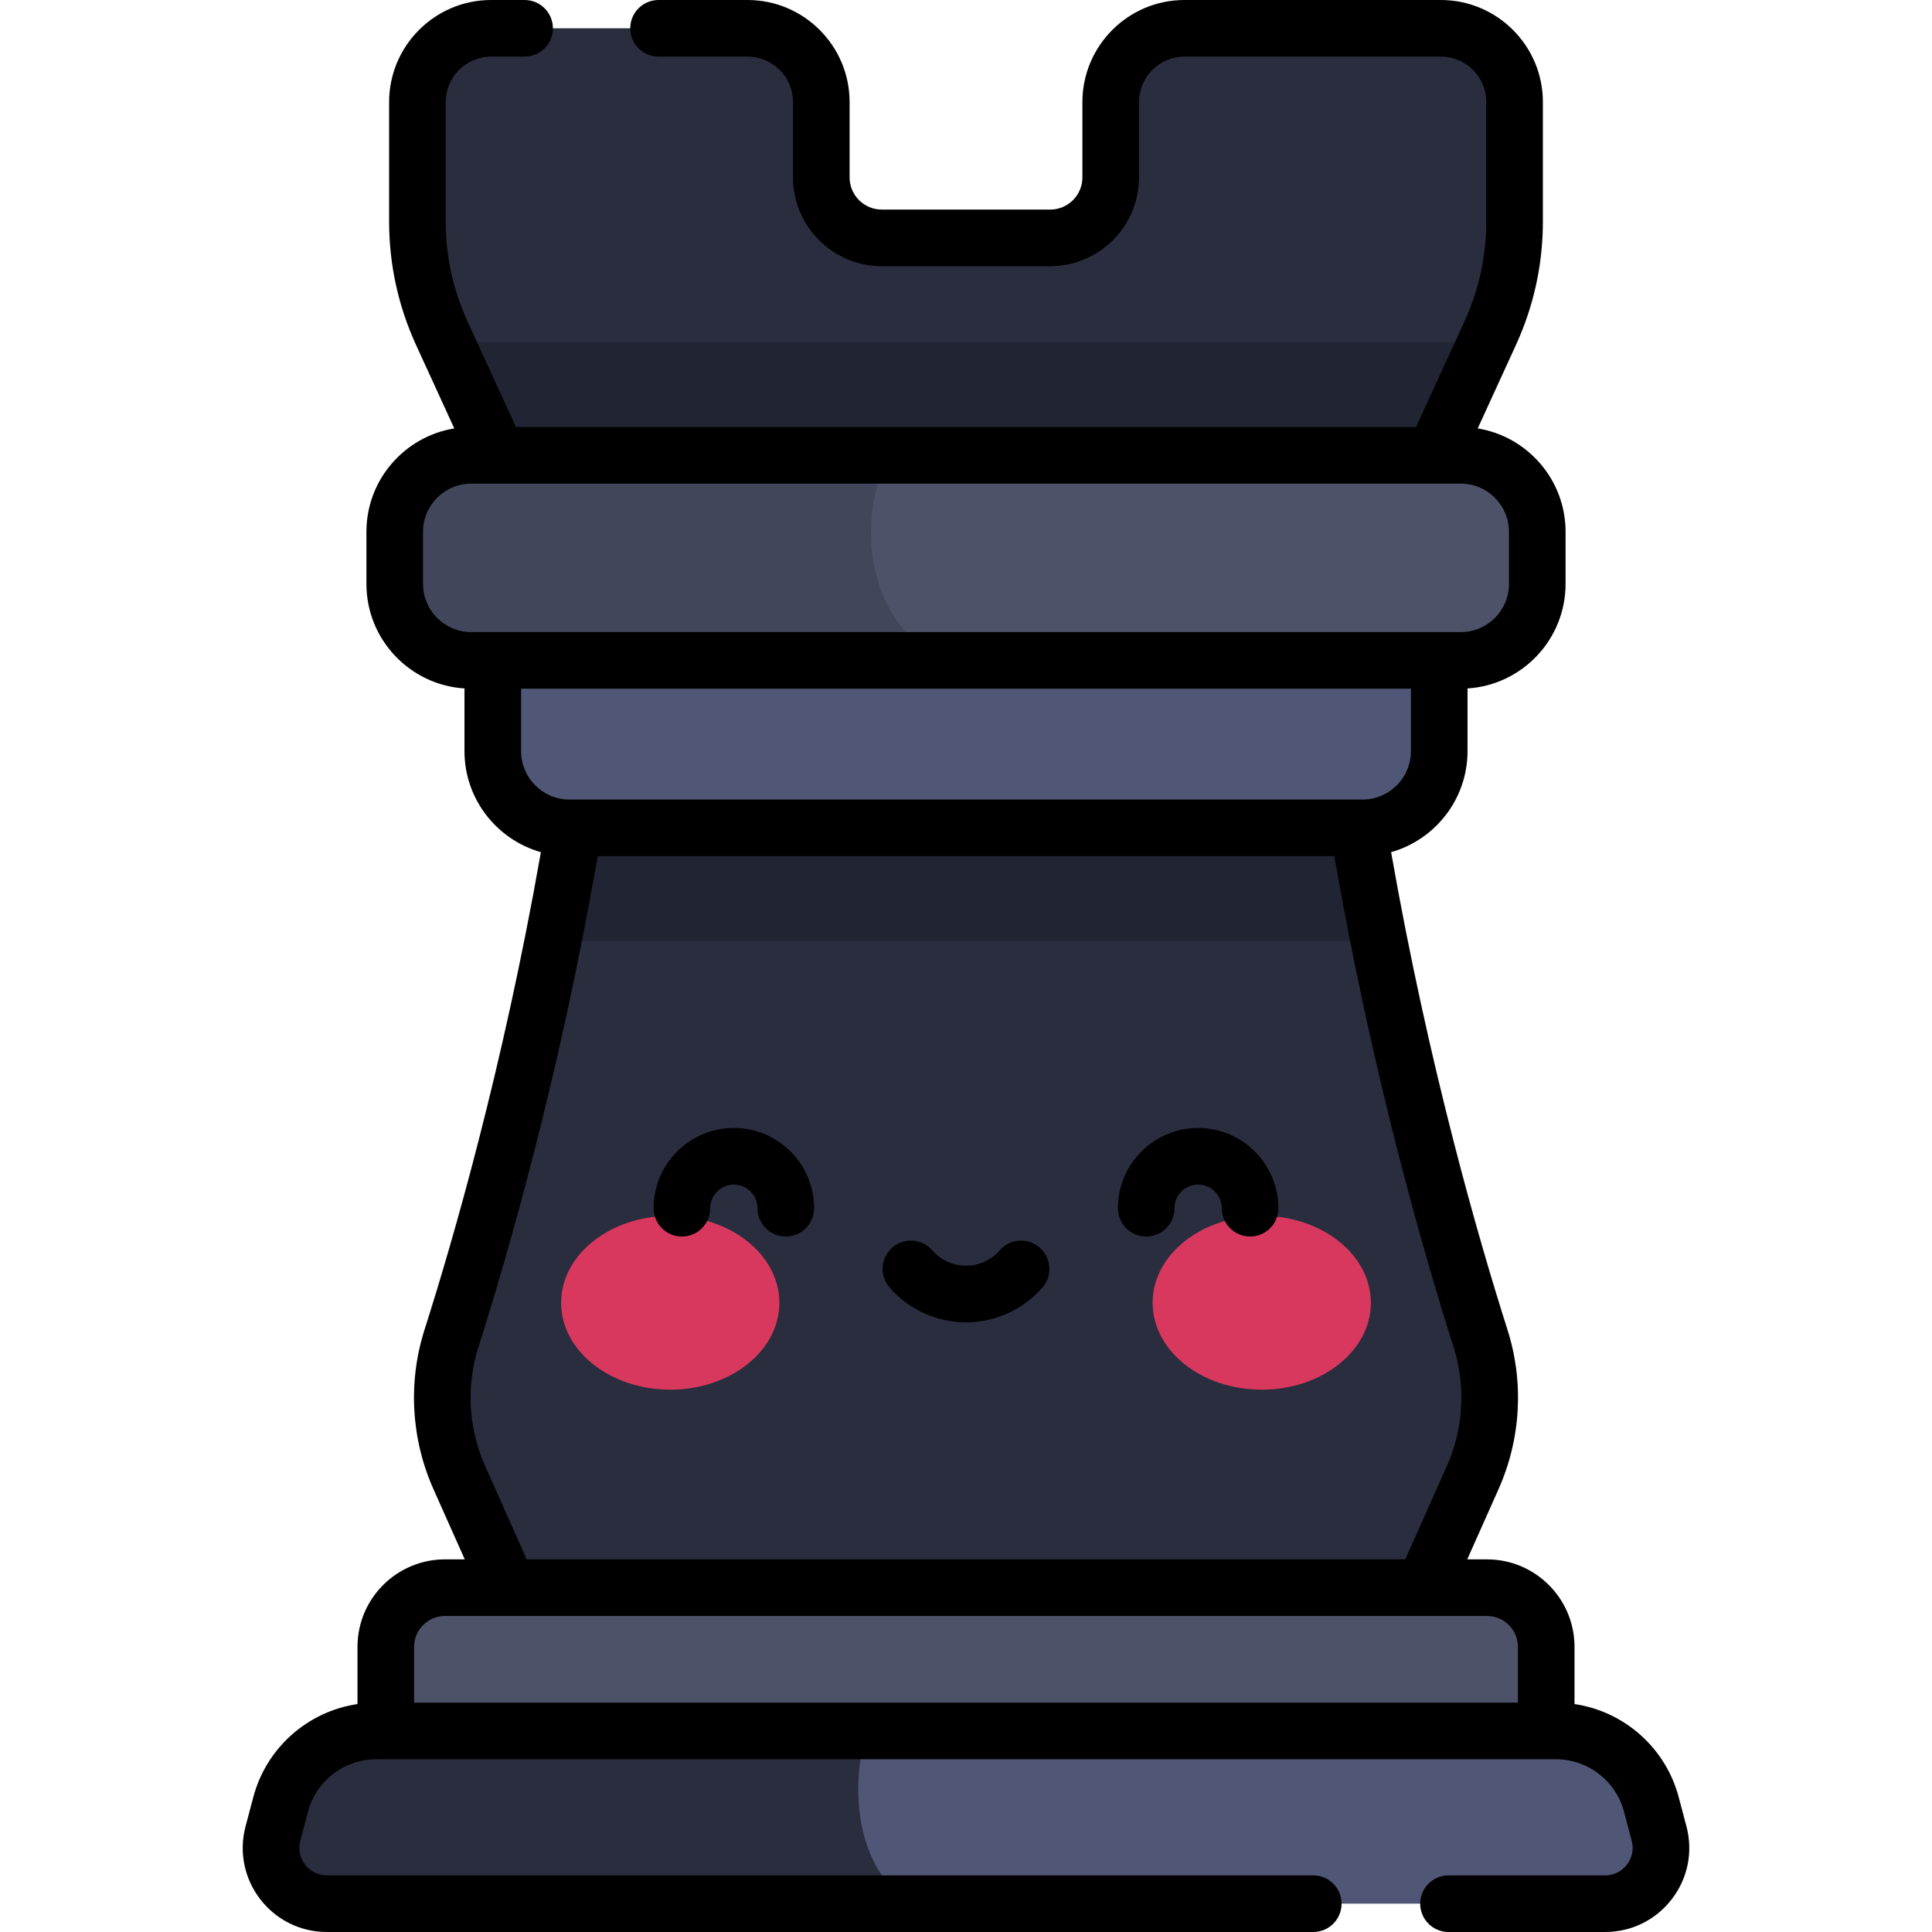 <svg width="512" height="512" viewBox="0 0 512 512" fill="none" xmlns="http://www.w3.org/2000/svg">
<g clip-path="url(#clip0)">
<path d="M377.275 420.751L390.26 391.635C395.465 379.963 396.215 366.784 392.334 354.608C384.297 329.394 370.119 280.277 359.945 219.393H152.056C141.882 280.277 127.704 329.394 119.667 354.608C115.786 366.784 116.536 379.963 121.741 391.635L134.726 420.751H377.275Z" fill="#292D3E"/>
<path d="M380.09 120.671L394.905 88.34C399.173 79.026 401.382 68.9 401.382 58.655V27.046C401.382 16.251 392.631 7.5 381.836 7.5H313.892C303.097 7.5 294.346 16.251 294.346 27.046V47.016C294.346 55.866 287.171 63.041 278.321 63.041H233.676C224.826 63.041 217.651 55.867 217.651 47.016V27.046C217.651 16.251 208.9 7.5 198.105 7.5H130.162C119.367 7.5 110.616 16.251 110.616 27.046V58.655C110.616 68.901 112.825 79.026 117.094 88.34L131.909 120.671H380.09Z" fill="#292D3E"/>
<path d="M387.139 90.671H124.861C122.658 90.671 120.492 90.829 118.363 91.105L131.911 120.671H380.091L393.639 91.105C391.508 90.829 389.342 90.671 387.139 90.671Z" fill="#212432"/>
<path d="M387.139 175.007H124.861C113.674 175.007 104.606 165.939 104.606 154.752V140.926C104.606 129.739 113.674 120.671 124.861 120.671H387.139C398.325 120.671 407.394 129.739 407.394 140.926V154.752C407.394 165.939 398.326 175.007 387.139 175.007Z" fill="#4D5268"/>
<path d="M124.861 120.671C113.675 120.671 104.606 129.74 104.606 140.926V154.752C104.606 165.939 113.675 175.007 124.861 175.007H249.336C229.511 163.963 226.863 138.394 235.393 120.671H124.861Z" fill="#41465B"/>
<path d="M359.945 219.393H152.056C150.336 229.686 148.5 239.633 146.6 249.195C148.026 249.317 149.465 249.393 150.922 249.393H361.08C362.537 249.393 363.975 249.317 365.401 249.195C363.501 239.633 361.665 229.686 359.945 219.393Z" fill="#212432"/>
<path d="M381.583 175H130.765V199.055C130.765 210.283 139.867 219.386 151.096 219.386H361.253C372.481 219.386 381.584 210.284 381.584 199.055L381.583 175Z" fill="#505776"/>
<path d="M409.761 458.721H102.239V436.427C102.239 427.769 109.258 420.75 117.916 420.75H394.085C402.743 420.75 409.762 427.769 409.762 436.427V458.721H409.761Z" fill="#4D5268"/>
<path d="M412.509 458.714H99.84C87.972 458.714 77.591 466.702 74.552 478.174L72.501 485.91C70.014 495.296 77.091 504.493 86.802 504.493H425.545C435.255 504.493 442.332 495.297 439.845 485.91L437.795 478.174C434.757 466.703 424.377 458.714 412.509 458.714Z" fill="#505776"/>
<path d="M229.851 458.721H99.665C87.797 458.721 77.417 466.71 74.377 478.181L72.327 485.917C69.84 495.303 76.917 504.5 86.627 504.5H241.393C227.143 495.535 224.849 473.975 229.851 458.721V458.721Z" fill="#292D3E"/>
<path d="M177.623 368.279C193.595 368.279 206.542 357.968 206.542 345.249C206.542 332.53 193.595 322.219 177.623 322.219C161.651 322.219 148.704 332.53 148.704 345.249C148.704 357.968 161.651 368.279 177.623 368.279Z" fill="#D8385E"/>
<path d="M334.377 368.279C350.349 368.279 363.297 357.968 363.297 345.249C363.297 332.53 350.349 322.219 334.377 322.219C318.405 322.219 305.457 332.53 305.457 345.249C305.457 357.968 318.405 368.279 334.377 368.279Z" fill="#D8385E"/>
<path d="M303.758 327.689C307.901 327.689 311.258 324.331 311.258 320.189C311.258 316.734 314.069 313.924 317.523 313.924C320.977 313.924 323.788 316.735 323.788 320.189C323.788 324.331 327.145 327.689 331.288 327.689C335.431 327.689 338.788 324.331 338.788 320.189C338.788 308.463 329.249 298.924 317.523 298.924C305.797 298.924 296.258 308.464 296.258 320.189C296.258 324.331 299.615 327.689 303.758 327.689ZM256 350.429C263.763 350.429 271.145 347.067 276.255 341.204C278.977 338.082 278.652 333.344 275.529 330.622C272.406 327.9 267.668 328.226 264.948 331.348C262.687 333.941 259.426 335.429 256 335.429C252.574 335.429 249.312 333.942 247.052 331.348C244.33 328.226 239.593 327.902 236.47 330.622C233.348 333.344 233.023 338.082 235.744 341.204C240.855 347.067 248.237 350.429 256 350.429ZM446.923 483.997L444.873 476.261C441.393 463.131 430.398 453.535 417.261 451.591V436.428C417.261 423.648 406.864 413.251 394.084 413.251H388.831L397.108 394.69C403.078 381.305 403.919 366.262 399.478 352.33C392.174 329.415 378.737 283.27 368.66 225.834C380.331 222.524 388.908 211.779 388.908 199.062V182.445C403.389 181.528 414.892 169.462 414.892 154.753V140.926C414.892 127.144 404.793 115.681 391.608 113.536L401.722 91.465C406.472 81.099 408.881 70.06 408.881 58.655V27.046C408.882 12.133 396.749 0 381.836 0H313.893C298.98 0 286.847 12.133 286.847 27.046V47.016C286.847 51.717 283.023 55.541 278.323 55.541H233.678C228.977 55.541 225.153 51.717 225.153 47.016V27.046C225.153 12.133 213.02 0 198.107 0H174.522C170.38 0 167.022 3.358 167.022 7.5C167.022 11.642 170.38 15 174.522 15H198.107C204.749 15 210.153 20.404 210.153 27.046V47.016C210.153 59.988 220.706 70.541 233.678 70.541H278.323C291.295 70.541 301.847 59.988 301.847 47.016V27.046C301.847 20.404 307.25 15 313.893 15H381.836C388.479 15 393.882 20.404 393.882 27.046V58.654C393.882 67.887 391.932 76.823 388.086 85.215L375.277 113.17H136.724L123.914 85.215C120.068 76.822 118.118 67.885 118.118 58.654V27.046C118.118 20.404 123.522 15 130.164 15H139.027C143.169 15 146.527 11.642 146.527 7.5C146.527 3.358 143.169 0 139.027 0H130.164C115.251 0 103.118 12.133 103.118 27.046V58.654C103.118 70.058 105.527 81.096 110.277 91.464L120.391 113.535C107.205 115.68 97.106 127.143 97.106 140.925V154.752C97.106 169.461 108.609 181.528 123.091 182.444V199.061C123.091 211.778 131.668 222.523 143.339 225.833C133.262 283.269 119.825 329.414 112.521 352.329C108.08 366.26 108.922 381.303 114.891 394.688L123.169 413.249H117.916C105.136 413.249 94.739 423.646 94.739 436.426V451.589C81.602 453.533 70.606 463.129 67.127 476.26L65.078 483.995C61.33 498.142 71.984 512 86.628 512H348.032C352.175 512 355.532 508.642 355.532 504.5C355.532 500.358 352.175 497 348.032 497H86.628C81.841 497 78.35 492.47 79.578 487.838L81.627 480.103C83.792 471.93 91.21 466.222 99.665 466.222H412.335C420.79 466.222 428.207 471.93 430.373 480.103L432.423 487.838C433.648 492.466 430.163 497 425.372 497H383.869C379.727 497 376.369 500.358 376.369 504.5C376.369 508.642 379.727 512 383.869 512H425.372C432.347 512 438.786 508.83 443.04 503.303C447.293 497.776 448.709 490.739 446.923 483.997ZM124.861 167.507C117.828 167.507 112.106 161.785 112.106 154.752V140.925C112.106 133.892 117.828 128.17 124.861 128.17C125.257 128.17 132.392 128.17 131.952 128.17C132.058 128.17 392.469 128.173 387.139 128.17C394.172 128.17 399.894 133.892 399.894 140.925V154.752C399.894 161.785 394.172 167.507 387.139 167.507H124.861ZM138.091 199.062V182.507H373.909V199.062C373.909 206.137 368.153 211.893 361.079 211.893H150.921C143.847 211.893 138.091 206.137 138.091 199.062ZM126.813 356.886C134.298 333.401 148.126 285.912 158.385 226.893H353.617C363.875 285.912 377.703 333.401 385.189 356.886C388.51 367.306 387.879 378.562 383.411 388.58L372.409 413.251H139.593L128.59 388.58C124.123 378.561 123.491 367.305 126.813 356.886ZM402.261 451.221H109.739V436.428C109.739 431.919 113.407 428.251 117.916 428.251C118.425 428.251 380.372 428.255 394.085 428.251C398.594 428.251 402.262 431.919 402.262 436.428V451.221H402.261ZM180.712 327.689C184.854 327.689 188.212 324.331 188.212 320.189C188.212 316.734 191.023 313.924 194.477 313.924C197.932 313.924 200.742 316.735 200.742 320.189C200.742 324.331 204.1 327.689 208.242 327.689C212.384 327.689 215.742 324.331 215.742 320.189C215.742 308.463 206.202 298.924 194.477 298.924C182.752 298.924 173.212 308.464 173.212 320.189C173.212 324.331 176.57 327.689 180.712 327.689Z" fill="black"/>
</g>
<defs>
<clipPath id="clip0">
<rect width="512" height="512" fill="white"/>
</clipPath>
</defs>
</svg>
